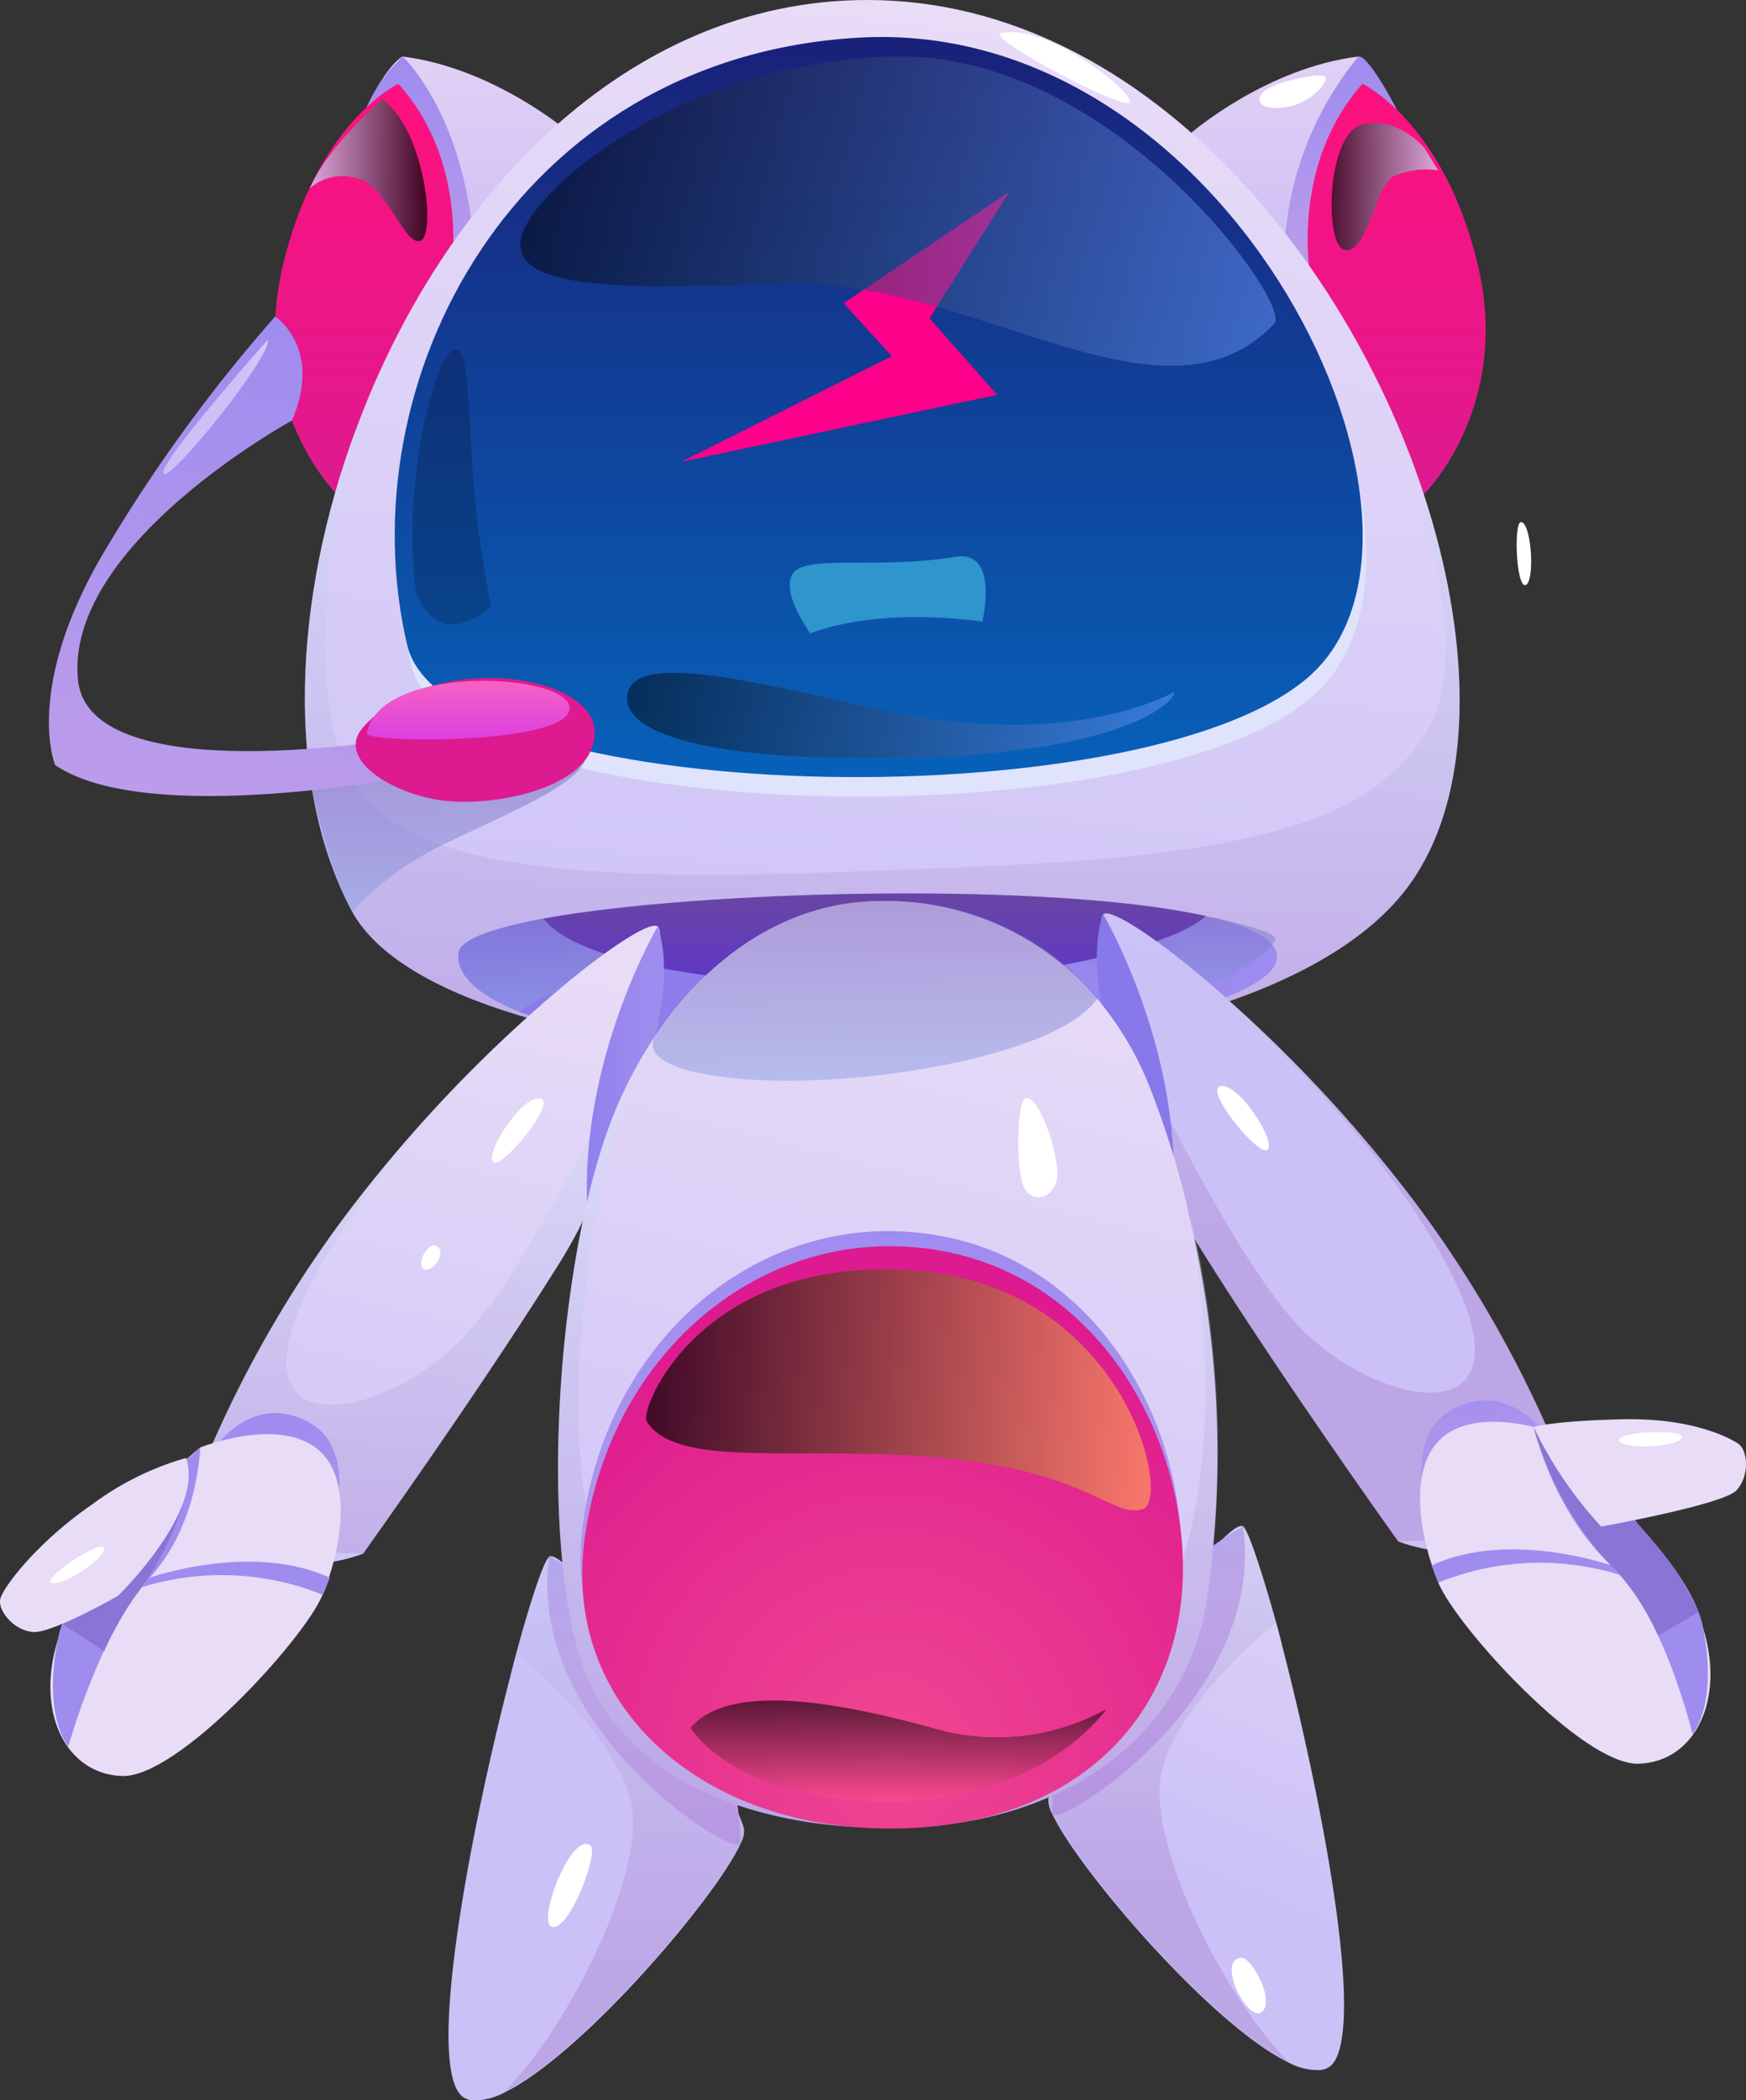 <svg xmlns="http://www.w3.org/2000/svg" xmlns:xlink="http://www.w3.org/1999/xlink" width="366" height="440" viewBox="0 0 366 440"><rect x="0" y="0" width="366" height="440" fill="#333333" stroke="none"/><defs><style>.a{fill:url(#a);}.b{fill:url(#b);}.aa,.ah,.aq,.ba,.c,.g,.q{opacity:0.3;}.c{fill:url(#c);}.d{fill:url(#d);}.e{fill:url(#e);}.f{fill:#fff;}.g{fill:url(#f);}.h{fill:url(#g);}.i{fill:url(#h);}.j{fill:url(#i);}.k{fill:url(#j);}.l{fill:url(#k);}.m{fill:url(#l);}.n{fill:url(#m);}.o{fill:#dfe3fb;}.p{fill:url(#n);}.ab,.ah,.ai,.ak,.an,.aq,.ar,.at,.aw,.bd,.q,.s,.v{mix-blend-mode:multiply;}.ab,.ac,.ad,.ae,.ah,.ai,.ak,.an,.aq,.ar,.at,.aw,.bd,.be,.bf,.q,.s,.v,.y,.z{isolation:isolate;}.q{fill:url(#o);}.r{fill:url(#p);}.al,.au,.bd,.s,.v,.y,.z{opacity:0.5;}.s{fill:url(#q);}.t{fill:#ff008b;}.u{fill:url(#r);}.v{fill:url(#s);}.w{fill:url(#t);}.x{fill:url(#u);}.ac,.ad,.ae,.be,.bf,.y,.z{mix-blend-mode:screen;}.y{fill:url(#v);}.z{fill:url(#w);}.aa{fill:url(#x);}.ab{fill:url(#y);}.ac{opacity:0.2;fill:url(#z);}.ad,.ae,.be,.bf{opacity:0.72;}.ad{fill:url(#aa);}.ae{fill:url(#ab);}.af{fill:url(#ac);}.ag{fill:url(#ad);}.ah{fill:url(#ae);}.ai{fill:url(#af);}.aj{fill:url(#ag);}.ak{fill:url(#ah);}.al{fill:url(#ai);}.am{fill:url(#aj);}.an{fill:url(#ak);}.ao{fill:url(#al);}.ap{fill:url(#am);}.aq{fill:url(#an);}.ar{fill:url(#ao);}.as{fill:url(#ap);}.at{fill:url(#aq);}.au{fill:url(#ar);}.av{fill:url(#as);}.aw{fill:url(#at);}.ax{fill:url(#au);}.ay{fill:#2f95cd;}.az{fill:url(#av);}.ba{fill:url(#aw);}.bb{fill:url(#ax);}.bc{fill:url(#ay);}.bd{fill:url(#az);}.be{fill:url(#ba);}.bf{fill:url(#bb);}</style><linearGradient id="a" x1="0.773" y1="0.717" x2="1.002" y2="-0.279" gradientUnits="objectBoundingBox"><stop offset="0" stop-color="#cbc1f7"/><stop offset="1" stop-color="#e8dcf7"/></linearGradient><linearGradient id="b" x1="1.427" y1="0.213" x2="1.427" y2="-0.469" gradientUnits="objectBoundingBox"><stop offset="0" stop-color="#be9dea"/><stop offset="1" stop-color="#9e8cef"/></linearGradient><linearGradient id="c" x1="1.169" y1="0.705" x2="1.169" y2="-0.254" gradientUnits="objectBoundingBox"><stop offset="0" stop-color="#9d68c2"/><stop offset="1" stop-color="#ccedff"/></linearGradient><linearGradient id="d" x1="3.166" y1="0.801" x2="3.396" y2="-0.196" xlink:href="#a"/><linearGradient id="e" x1="4.6" y1="0.374" x2="4.6" y2="-0.309" xlink:href="#b"/><linearGradient id="f" x1="3.895" y1="0.791" x2="3.895" y2="-0.168" xlink:href="#c"/><linearGradient id="g" x1="-48.211" y1="1" x2="-48.211" gradientUnits="objectBoundingBox"><stop offset="0" stop-color="#b9acf4"/><stop offset="1" stop-color="#e1d1f5"/></linearGradient><linearGradient id="h" x1="0.498" y1="1" x2="0.498" y2="0" xlink:href="#b"/><linearGradient id="i" x1="0.502" y1="1" x2="0.502" y2="0" xlink:href="#g"/><linearGradient id="j" x1="0.498" y1="1" x2="0.498" y2="0" xlink:href="#b"/><linearGradient id="k" x1="0.5" y1="1" x2="0.5" gradientUnits="objectBoundingBox"><stop offset="0" stop-color="#dd1a8f"/><stop offset="1" stop-color="#fe117e"/></linearGradient><linearGradient id="l" x1="-63.196" y1="1" x2="-63.196" y2="0" xlink:href="#k"/><linearGradient id="m" x1="0.459" y1="1.009" x2="0.574" y2="0.009" xlink:href="#a"/><linearGradient id="n" x1="0.5" y1="1" x2="0.5" gradientUnits="objectBoundingBox"><stop offset="0" stop-color="#0665bd"/><stop offset="1" stop-color="#1a1f77"/></linearGradient><linearGradient id="o" x1="0.5" y1="1" x2="0.5" y2="0" xlink:href="#c"/><linearGradient id="p" y1="0.5" x2="1.001" y2="0.5" gradientUnits="objectBoundingBox"><stop offset="0" stop-color="#8879ea"/><stop offset="1" stop-color="#9e8cef"/></linearGradient><linearGradient id="q" x1="0.5" y1="1.002" x2="0.5" y2="0.003" gradientUnits="objectBoundingBox"><stop offset="0" stop-color="#8da4e5"/><stop offset="1" stop-color="#755cbb"/></linearGradient><linearGradient id="r" x1="0.485" y1="1.109" x2="0.509" y2="-0.231" gradientUnits="objectBoundingBox"><stop offset="0" stop-color="#5e36cc"/><stop offset="1" stop-color="#6c4a96"/></linearGradient><linearGradient id="s" x1="0.5" y1="0.999" x2="0.5" y2="-0.001" xlink:href="#q"/><linearGradient id="t" x1="0.48" y1="1.014" x2="0.646" y2="0.003" xlink:href="#b"/><linearGradient id="u" x1="-0.505" y1="-8.74" x2="-0.505" y2="-9.843" xlink:href="#k"/><linearGradient id="v" y1="0.5" x2="0.999" y2="0.5" gradientUnits="objectBoundingBox"><stop offset="0"/><stop offset="1" stop-color="#6a9bff"/></linearGradient><linearGradient id="w" x1="0" y1="0.501" x2="1" y2="0.501" xlink:href="#v"/><linearGradient id="x" x1="0.574" y1="1" x2="0.574" y2="0" xlink:href="#c"/><linearGradient id="y" x1="0.5" y1="0.997" x2="0.5" y2="0.007" gradientUnits="objectBoundingBox"><stop offset="0" stop-color="#d93de3"/><stop offset="1" stop-color="#ff6dba"/></linearGradient><linearGradient id="z" x1="-0.136" y1="-0.329" x2="-0.136" y2="-1.329" gradientUnits="objectBoundingBox"><stop offset="0"/><stop offset="1" stop-color="#00e3ff"/></linearGradient><linearGradient id="aa" y1="0.499" x2="1" y2="0.499" gradientUnits="objectBoundingBox"><stop offset="0"/><stop offset="1" stop-color="#d4e2ff"/></linearGradient><linearGradient id="ab" y1="0.498" x2="1" y2="0.498" gradientUnits="objectBoundingBox"><stop offset="0" stop-color="#d4e2ff"/><stop offset="1"/></linearGradient><linearGradient id="ac" x1="0.391" y1="0.313" x2="0.391" y2="-0.7" xlink:href="#a"/><linearGradient id="ad" x1="0.351" y1="1.16" x2="0.539" y2="0.025" xlink:href="#a"/><linearGradient id="ae" x1="0.436" y1="1.182" x2="0.436" y2="0.064" xlink:href="#c"/><linearGradient id="af" x1="0.568" y1="1.199" x2="0.471" y2="0.207" xlink:href="#b"/><linearGradient id="ag" x1="-1.25" y1="4.074" x2="-1.084" y2="2.95" xlink:href="#a"/><linearGradient id="ah" x1="-2.562" y1="4.289" x2="-2.562" y2="3.339" xlink:href="#b"/><linearGradient id="ai" x1="-3.333" y1="8.196" x2="-3.333" y2="7.043" xlink:href="#q"/><linearGradient id="aj" x1="-2.103" y1="7.212" x2="-1.944" y2="5.843" xlink:href="#a"/><linearGradient id="ak" x1="-2.207" y1="36.016" x2="-2.207" y2="31.272" xlink:href="#b"/><linearGradient id="al" x1="-0.226" y1="0.529" x2="0.607" y2="0.529" xlink:href="#p"/><linearGradient id="am" x1="2.772" y1="0.531" x2="2.96" y2="-0.603" xlink:href="#a"/><linearGradient id="an" x1="2.885" y1="0.444" x2="2.885" y2="-0.673" xlink:href="#c"/><linearGradient id="ao" x1="6.01" y1="0.309" x2="5.914" y2="-0.683" xlink:href="#b"/><linearGradient id="ap" x1="-1.653" y1="9.172" x2="-1.487" y2="8.048" xlink:href="#a"/><linearGradient id="aq" x1="-3.446" y1="9.96" x2="-3.446" y2="8.95" xlink:href="#b"/><linearGradient id="ar" x1="-3.814" y1="14.64" x2="-3.814" y2="13.478" xlink:href="#q"/><linearGradient id="as" x1="-4.933" y1="28.216" x2="-4.809" y2="26.245" xlink:href="#a"/><linearGradient id="at" x1="-2.403" y1="88.563" x2="-2.403" y2="83.82" xlink:href="#b"/><linearGradient id="au" x1="20.749" y1="0.041" x2="21.583" y2="0.041" xlink:href="#p"/><linearGradient id="av" x1="0.429" y1="0.998" x2="0.604" y2="0.007" xlink:href="#a"/><linearGradient id="aw" x1="0.5" y1="1" x2="0.5" y2="0" xlink:href="#c"/><linearGradient id="ax" x1="0.5" y1="0.999" x2="0.5" y2="-0.001" xlink:href="#b"/><radialGradient id="ay" cx="0.53" cy="0.875" r="0.799" gradientTransform="translate(0.017) scale(0.967 1)" gradientUnits="objectBoundingBox"><stop offset="0" stop-color="#f04791"/><stop offset="1" stop-color="#dd1a8f"/></radialGradient><linearGradient id="az" x1="0.5" y1="1" x2="0.5" y2="-0.001" xlink:href="#q"/><linearGradient id="ba" y1="0.5" x2="1" y2="0.5" gradientUnits="objectBoundingBox"><stop offset="0"/><stop offset="1" stop-color="#ff955c"/></linearGradient><linearGradient id="bb" x1="0.5" y1="1" x2="0.5" y2="-0.001" gradientUnits="objectBoundingBox"><stop offset="0" stop-color="#ff4b90"/><stop offset="1"/></linearGradient></defs><g transform="translate(-842.129 525.857)"><path class="a" d="M665.78,218.191c.453,1.565.882,3.232,1.31,5.049,6.75,26,14.658,64.985,12.593,81.143-.479,3.888-1.511,6.438-3.274,7.2a4.171,4.171,0,0,1-1.511.379,12.971,12.971,0,0,1-6.75-1.717h0c-16.22-7.978-44.277-40.874-49.339-52.059a5.54,5.54,0,0,1-.755-3.055c2.821-11.235,36.8-59.481,40.776-57.032C659.887,198.751,662.582,206.779,665.78,218.191Z" transform="translate(443.85 -404.152)"/><path class="b" d="M618.35,258.117c0,4.014,45.334-23.808,40.02-60.087C658.37,197.954,618.3,220.2,618.35,258.117Z" transform="translate(444.309 -404.113)"/><path class="c" d="M665.735,218.267s-23.4,18.784-24.4,33.982,13.55,44.257,26.848,57.941c-16.22-7.978-44.276-40.874-49.339-52.059a5.537,5.537,0,0,1-.756-3.055c2.821-11.235,36.8-59.481,40.776-57.032C659.842,198.827,662.536,206.855,665.735,218.267Z" transform="translate(443.895 -404.228)"/><path class="d" d="M582.35,220.687c-.428,1.565-.857,3.206-1.31,5.049-6.724,25.979-14.633,64.96-12.593,81.143.478,3.863,1.511,6.438,3.274,7.2a4.774,4.774,0,0,0,1.486.379,13.525,13.525,0,0,0,6.775-1.717h0c16.22-7.978,44.277-40.874,49.339-52.033a5.615,5.615,0,0,0,.755-3.055c-2.821-11.235-36.8-59.506-40.775-57.032C588.193,201.12,585.447,209.3,582.35,220.687Z" transform="translate(368.031 -400.311)"/><path class="e" d="M616.791,260.562c0,4.04-45.334-23.808-40.02-60.062C576.771,200.5,616.842,222.641,616.791,260.562Z" transform="translate(380.511 -400.347)"/><path class="f" d="M585.312,224.744c1.738,1.414-4.256,17.5-7.934,17.041S581.308,221.437,585.312,224.744Z" transform="translate(380.608 -363.948)"/><path class="f" d="M635.283,233.822c2.242-.177,7.254,9.19,4.282,11.386S630.019,234.276,635.283,233.822Z" transform="translate(467.018 -349.546)"/><path class="g" d="M575.228,220.778s23.423,18.784,24.4,33.957-13.525,44.283-26.823,57.941c16.219-7.978,44.277-40.874,49.339-52.033a5.617,5.617,0,0,0,.755-3.055c-2.821-11.235-36.8-59.506-40.776-57.032C581.071,201.212,578.326,209.392,575.228,220.778Z" transform="translate(375.153 -400.402)"/><path class="h" d="M608.093,92.041S592.326,78.433,573.06,76.06c0,0-5.919,2.878-12.593,24.186s5.768,63.344,5.768,63.344Z" transform="translate(353.42 -590.076)"/><path class="i" d="M561.31,86.664a31.808,31.808,0,0,1,7.556-10.6S584.707,90.728,584.1,125.8l-4.584,4.721Z" transform="translate(357.69 -590.076)"/><path class="j" d="M629.94,92.041s15.766-13.608,35.033-15.981c0,0,5.919,2.878,12.593,24.186S671.8,163.59,671.8,163.59Z" transform="translate(461.909 -590.076)"/><path class="k" d="M653.25,76.064a68.419,68.419,0,0,0-15.59,43.778l6.019,3.812L661.31,87.2S655.441,75.736,653.25,76.064Z" transform="translate(473.632 -590.08)"/><path class="l" d="M640.145,118.361s-4.156-23.075,10.981-40.041c0,0,17.126,8.1,24.2,38.072s-11.359,47.969-11.359,47.969Z" transform="translate(476.613 -586.63)"/><path class="m" d="M590.49,118.361s4.281-23.176-10.981-40.041c0,0-17.126,8.1-24.2,38.072s11.359,47.969,11.359,47.969Z" transform="translate(346.115 -586.63)"/><path class="n" d="M787.9,256.453c-35.134,49.408-200.352,45.747-221.861,5.807-14.029-26.105-12.593-65.338,1.032-101.441C584.7,113.431,623.18,71.37,674.081,71.37,734,71.37,780.037,131.2,793.914,185.864,800.916,213.534,799.732,239.866,787.9,256.453Z" transform="translate(349.868 -597.227)"/><path class="o" d="M566.588,203.481c7.858,33.654,153.079,37.315,188.742,6.817S739.639,71.441,660.958,76.212C588.953,80.529,553.642,148.367,566.588,203.481Z" transform="translate(361.705 -590.077)"/><path class="p" d="M566.257,201.861c7.858,33.654,153.079,37.315,188.742,6.817S739.308,69.821,660.628,74.592C588.672,78.909,553.362,146.747,566.257,201.861Z" transform="translate(361.23 -592.547)"/><path class="q" d="M787.9,202.434c-35.134,49.408-200.352,45.747-221.861,5.807-14.029-26.105-12.593-65.338,1.032-101.441h0c-.6,2.121-14.431,52.74-.3,75.008,14.456,22.722,71.628,19.591,133.006,16.966s81.677-11.563,91.978-28.907c8.11-13.658,0-43.8-3.878-56l6.019,18C800.916,159.515,799.732,185.847,787.9,202.434Z" transform="translate(349.868 -543.208)"/><path class="r" d="M654.882,179.788c-34.353,0-59.086-3.913-73.039-9.467h0c-9.092-3.636-13.5-7.978-12.845-12.472.378-2.727,7.128-5.049,17.63-7.069,31.205-5.655,95.706-7.372,130.512-2.07,3,.454,5.793.959,8.286,1.515l1.562.379h.3c5.994,1.49,10.251,3.307,12.139,5.5a4.7,4.7,0,0,1,.982,1.692C743.812,169.008,685.885,179.813,654.882,179.788Z" transform="translate(369.268 -484.181)"/><path class="s" d="M740.125,155.152a3.939,3.939,0,0,1-.579,1.035c-3.375,4.772-17,10.907-17,10.907s-52.437-21.51-94.925-11.942S581.883,170.3,581.883,170.3h0c-9.092-3.636-13.5-7.978-12.845-12.472.378-2.727,7.128-5.049,17.63-7.069,31.205-5.655,95.706-7.372,130.513-2.07,3.652.631,6.951,1.288,9.848,1.894h.3C735.642,152.476,740.528,154.067,740.125,155.152Z" transform="translate(369.329 -484.212)"/><path class="t" d="M18559.006-13645.647l-34.73,23.349,10.1,11.113-44.18,22.137,66.236-14.055-14.143-16Z" transform="translate(-17505.291 13159.955)"/><path class="u" d="M714.828,150.22c-8.109,7.776-47.047,14.517-69.235,14.492-39.768,0-63.947-6.362-69.563-13.936C609.9,144.641,683.145,143.151,714.828,150.22Z" transform="translate(380.043 -484.177)"/><path class="v" d="M565.091,168.024a67,67,0,0,1,20.677-14.744c13.676-6.564,26.269-11.714,28.208-16.991s-37.552-2.171-37.552-2.171l-19.645,8.559S559.852,158.506,565.091,168.024Z" transform="translate(350.811 -502.941)"/><path class="w" d="M582.28,97.63s10.074,6.589,3.5,21.813c0,0-47.6,25.979-44.83,54.28,2.292,23.631,68,12.194,68,12.194l2.367,7.9s-55.862,10.957-75.154-2.222c0,0-6.548-15.6,9.722-43.727A326.261,326.261,0,0,1,582.28,97.63Z" transform="translate(317.528 -557.189)"/><path class="x" d="M561.923,137.982c-5.969,6.817,6.725,14.239,17.2,15.375,11.711,1.288,32.565-3.358,31.306-15.148S575.952,122.051,561.923,137.982Z" transform="translate(356.296 -511.45)"/><path class="y" d="M574.2,114.321c-1.813,10.907,22.39,10.427,55.409,9.341,39.592-1.313,79.386,32.821,102.556,8.331,3.8-4.039-34.1-57.108-79.864-55.921S575.759,104.853,574.2,114.321Z" transform="translate(377.115 -590.088)"/><path class="z" d="M583.156,131.262c-2.091,7.9,14.356,14.29,54.955,13.81,51.4-.581,60.446-13,59.514-13.86,0,0-21.332,12.623-61.579,3.661C609.475,129.041,585.372,122.956,583.156,131.262Z" transform="translate(390.597 -512.102)"/><path class="aa" d="M648.714,111.345l-1.184-3.585A19.263,19.263,0,0,1,648.714,111.345Z" transform="translate(488.621 -541.744)"/><path class="f" d="M614.3,74.269c-3.5.808,25.715,16.309,26.9,14.466S623.916,72.022,614.3,74.269Z" transform="translate(437.71 -593.158)"/><path class="f" d="M637.419,80.389c-2.9,1.565-2.67,4.721,3.35,3.938s9.319-5.529,8.639-6.438S640.693,78.571,637.419,80.389Z" transform="translate(470.524 -587.689)"/><path class="f" d="M657.951,114.691c-1.587-.177-1.058,13.785.932,13.2S660.193,114.969,657.951,114.691Z" transform="translate(503.033 -531.179)"/><path class="ab" d="M561.311,138.884c-.353,1.944,41.506,2.525,42.513-5.049S564.057,123.888,561.311,138.884Z" transform="translate(357.688 -511.09)"/><path class="ac" d="M565.824,151.239a106.7,106.7,0,0,1,.3-26.837c2.015-15.375,6.12-25.247,8.588-23.909s2.065,16.461,3.526,31.306c1.108,11.538,3.325,22.369,3.325,22.369S570.987,164.342,565.824,151.239Z" transform="translate(363.477 -553.008)"/><path class="ad" d="M661.168,86.938s-5.566-6.892-13.122-5.049-8.059,25.726-3.551,26.332,6.448-13.229,9.923-15.4a17.164,17.164,0,0,1,9.52-1.313Z" transform="translate(479.642 -581.666)"/><path class="ae" d="M556.58,98.267a10.333,10.333,0,0,1,9.47-2.222c6.574,1.06,10.351,14.542,13.7,13.2s.907-23.2-7.959-29.64C571.792,79.56,560.358,89.355,556.58,98.267Z" transform="translate(350.507 -584.664)"/><path class="af" d="M566.223,99.59s-23.2,26.105-21.786,27.973S567.608,102.291,566.223,99.59Z" transform="translate(331.973 -554.201)"/><path class="ag" d="M644.877,166.456c-2.922,14.946-9.117,36.153-19.217,52.311-16.724,26.761-40.474,59.91-41.2,60.971h0c-11.485,4.292-23.725,1.616-31.331-1.035a56.124,56.124,0,0,1-7.556-3.206,242.139,242.139,0,0,1,35.109-66.474A293.9,293.9,0,0,1,620.85,165.6l.176-.152.453-.4.252-.227a.956.956,0,0,0,.227-.227l.327-.278h0c12.593-10.982,22.415-17.269,23.952-15.956C647.169,149.061,646.741,156.307,644.877,166.456Z" transform="translate(333.787 -480.114)"/><path class="ah" d="M644.877,155.938c-2.922,14.946-9.117,36.153-19.217,52.311-16.724,26.761-40.474,59.91-41.2,60.971h0l-31.331-1.035a56.12,56.12,0,0,1-7.556-3.206A242.138,242.138,0,0,1,580.679,198.5,293.9,293.9,0,0,1,620.85,155.08c-7.178,6.488-37.451,34.916-49.263,61.728-13.424,30.5,18.537,23.883,34.379,6.589S644.5,155.863,644.5,155.863Z" transform="translate(333.787 -469.597)"/><path class="f" d="M572.126,175.924c-2.242-1.363,5.692-13.886,9.621-13.406S574.04,177.111,572.126,175.924Z" transform="translate(373.52 -458.277)"/><path class="f" d="M569.241,174.932c-1.713-1.363-4.533,3.585-2.922,4.7S571.281,176.5,569.241,174.932Z" transform="translate(364.568 -439.688)"/><path class="ai" d="M550.794,199.8s8.009-16.057,21.559-9.669,3.8,28.453,3.8,28.453-18.083,8.432-30.626-4.721a115.837,115.837,0,0,1,5.264-14.062Z" transform="translate(333.727 -418.452)"/><path class="aj" d="M566.387,193.169s17.378-6.993,25.463,1.136c6.5,6.514,3.979,20.627.151,29.816s-30.223,38.249-41.984,37.87-18.235-13.33-13.449-28.579C536.568,233.311,553.367,203.394,566.387,193.169Z" transform="translate(317.705 -415.788)"/><path class="ak" d="M566.062,191.48s-.277,16.082-10.6,27.292-17.051,35.345-17.051,35.345-5.44-6.135-2.166-22.545S566.062,191.48,566.062,191.48Z" transform="translate(318.03 -414.099)"/><path class="al" d="M536,220.736l8.739,5.706a64.414,64.414,0,0,1,7.883-13.355,66.386,66.386,0,0,0,8.286-16.537Z" transform="translate(319.255 -406.369)"/><path class="am" d="M569.78,192.35a60.886,60.886,0,0,0-19.595,9.669c-11.686,8.028-18.663,17.37-19.317,19.793s2.821,6.741,6.9,6.993,17.756-7.574,17.756-7.574S573.759,203.534,569.78,192.35Z" transform="translate(311.34 -412.773)"/><path class="an" d="M544.212,204.323s21.307-7.574,37.779,0l-1.436,3.585a56.564,56.564,0,0,0-37.955-1.616Z" transform="translate(329.277 -399.65)"/><path class="f" d="M535.043,207.116c-1.083-1.187,10.477-9.013,11.157-7.094S536.63,208.757,535.043,207.116Z" transform="translate(317.693 -401.535)"/><path class="ao" d="M594.516,148.23S578.02,176,579.757,207.762C579.757,207.762,601.216,168.756,594.516,148.23Z" transform="translate(385.509 -480.041)"/><path class="ap" d="M624.318,165.432c2.921,14.946,9.117,36.153,19.217,52.311,16.723,26.761,40.473,59.91,41.2,60.971h0c11.485,4.317,23.725,1.616,31.331-1.01a56.149,56.149,0,0,0,7.556-3.206,242.137,242.137,0,0,0-35.109-66.475A292.564,292.564,0,0,0,648.345,164.6l-.176-.151c0-.151-.3-.278-.453-.429l-.252-.227a.6.6,0,0,1-.227-.2l-.328-.278h0c-12.593-11.008-22.415-17.269-23.952-15.981C621.925,148.037,622.354,155.283,624.318,165.432Z" transform="translate(450.48 -481.666)"/><path class="aq" d="M623.17,154.9c2.922,14.946,9.117,36.153,19.217,52.311,16.723,26.761,40.473,59.91,41.2,60.971h0l31.331-1.01a56.14,56.14,0,0,0,7.556-3.206,242.129,242.129,0,0,0-35.109-66.475A292.569,292.569,0,0,0,647.2,154.07c7.178,6.488,37.451,34.916,49.263,61.728,13.424,30.5-18.537,23.883-34.379,6.589s-38.534-67.56-38.534-67.56Z" transform="translate(451.629 -471.137)"/><path class="f" d="M642.526,174.9c2.242-1.363-5.692-13.886-9.621-13.406S640.612,176.065,642.526,174.9Z" transform="translate(465.19 -459.832)"/><path class="ar" d="M677.841,198.746s-8.034-16.057-21.559-9.669-3.8,28.428-3.8,28.428,18.083,8.432,30.626-4.7A115.866,115.866,0,0,0,677.841,198.746Z" transform="translate(491.001 -420.053)"/><path class="as" d="M678.443,192.16s-17.378-7.019-25.463,1.111c-6.5,6.514-3.979,20.652-.151,29.842s30.223,38.249,41.984,37.87,18.234-13.33,13.449-28.579C708.263,232.3,691.464,202.385,678.443,192.16Z" transform="translate(490.827 -417.354)"/><path class="at" d="M658.43,189.77s3.929,17.521,16.27,29.034c11.157,10.376,17.051,35.345,17.051,35.345s5.44-6.135,2.166-22.545S658.43,189.77,658.43,189.77Z" transform="translate(505.173 -416.706)"/><path class="au" d="M693.06,228.514l-8.513,5.049a49.4,49.4,0,0,0-8.11-12.749A71.336,71.336,0,0,1,658.43,189.76l20.149,18.556a119.4,119.4,0,0,1,8.664,10.1C689.005,220.813,693.06,228.514,693.06,228.514Z" transform="translate(505.173 -416.722)"/><path class="av" d="M658.43,190.746s4.105-1.237,18.26-1.591c14.608-.379,22.415,3.686,24.556,5.049s2.519,6.842-.3,9.846-28.334,7.574-28.334,7.574A83.861,83.861,0,0,1,658.43,190.746Z" transform="translate(505.173 -417.682)"/><path class="aw" d="M687.593,203.3s-21.307-7.574-37.653,0l1.436,3.585a56.639,56.639,0,0,1,37.955-1.641Z" transform="translate(492.281 -401.206)"/><path class="f" d="M678.743,191.176c.2-1.591-13.751-1.161-13.172.808S678.466,193.423,678.743,191.176Z" transform="translate(515.99 -416.043)"/><path class="ax" d="M623.372,147.2s16.5,27.771,14.734,59.557C638.106,206.757,616.673,167.751,623.372,147.2Z" transform="translate(449.966 -481.611)"/><path class="ay" d="M597.29,133.8s-6.992-9.615-3.18-13.073c3.552-3.224,17.846-.488,32.834-2.862,10.3-2.323,6.4,13.47,6.4,13.47S612.25,128.047,597.29,133.8Z" transform="translate(414.699 -526.963)"/><path class="az" d="M713.175,293.009c-4.785,28.4-30.223,47.312-66.49,47.312-31.659,0-58.456-11.815-65.483-37.87s-4.332-74.124,5.037-104.092a94.352,94.352,0,0,1,5.037-12.876h0a89.255,89.255,0,0,1,5.969-10.553h0c11.535-17.42,28.435-28.781,47.551-28.781a57.867,57.867,0,0,1,45.334,20.324,66.714,66.714,0,0,1,11.283,19.036,186.6,186.6,0,0,1,7.808,25.1,1.272,1.272,0,0,0,0,.227A212.571,212.571,0,0,1,713.175,293.009Z" transform="translate(381.873 -483.236)"/><path class="ba" d="M713.175,269.246c-4.785,28.4-30.223,47.312-66.49,47.312-31.659,0-58.456-11.815-65.483-37.87s-4.332-74.124,5.037-104.092a94.349,94.349,0,0,1,5.037-12.876h0s-19.141,63.622-3.854,104.143,86.614,39.662,110.817,12.75c22.969-25.625,12.366-85.839,11.283-91.595A212.573,212.573,0,0,1,713.175,269.246Z" transform="translate(381.873 -459.473)"/><path class="bb" d="M579.669,234.406c5.415-38.1,35.89-63.925,69.764-60.592,36.494,3.459,56.114,38.375,55.585,68.343s-22.365,53.371-61.529,53.371S574.607,270.029,579.669,234.406Z" transform="translate(384.715 -441.474)"/><path class="bc" d="M579.81,235.656c5.39-38.1,35.889-63.925,69.739-60.592,36.519,3.459,56.139,38.375,55.61,68.343s-22.365,53.371-61.554,53.371S574.747,271.28,579.81,235.656Z" transform="translate(384.927 -439.568)"/><path class="bd" d="M678.421,166.4c-7.732,12.169-50.371,19.263-75,17.016-21.458-1.969-18.209-7.776-18.033-8.508h0c11.535-17.42,28.434-28.781,47.551-28.781A57.866,57.866,0,0,1,678.421,166.4Z" transform="translate(393.833 -483.27)"/><path class="f" d="M617.051,162.539c-1.965.656-2.065,16.663,0,19.238s5.415,1.793,6.523-1.969S620.049,161.554,617.051,162.539Z" transform="translate(440.042 -458.298)"/><path class="be" d="M584.683,208.538c6.422,10.3,32.893,4.822,62.737,7.725s34.933,12.623,41.229,10.679S685,179.958,640.419,176.9,583.147,205.988,584.683,208.538Z" transform="translate(392.999 -436.635)"/><path class="bf" d="M588.26,218.193s8.739,15.148,41.33,15.4,45.838-19.314,45.838-19.314a47.424,47.424,0,0,1-36.544,3.913C617.4,212.311,596.143,209,588.26,218.193Z" transform="translate(398.615 -382.089)"/></g></svg>